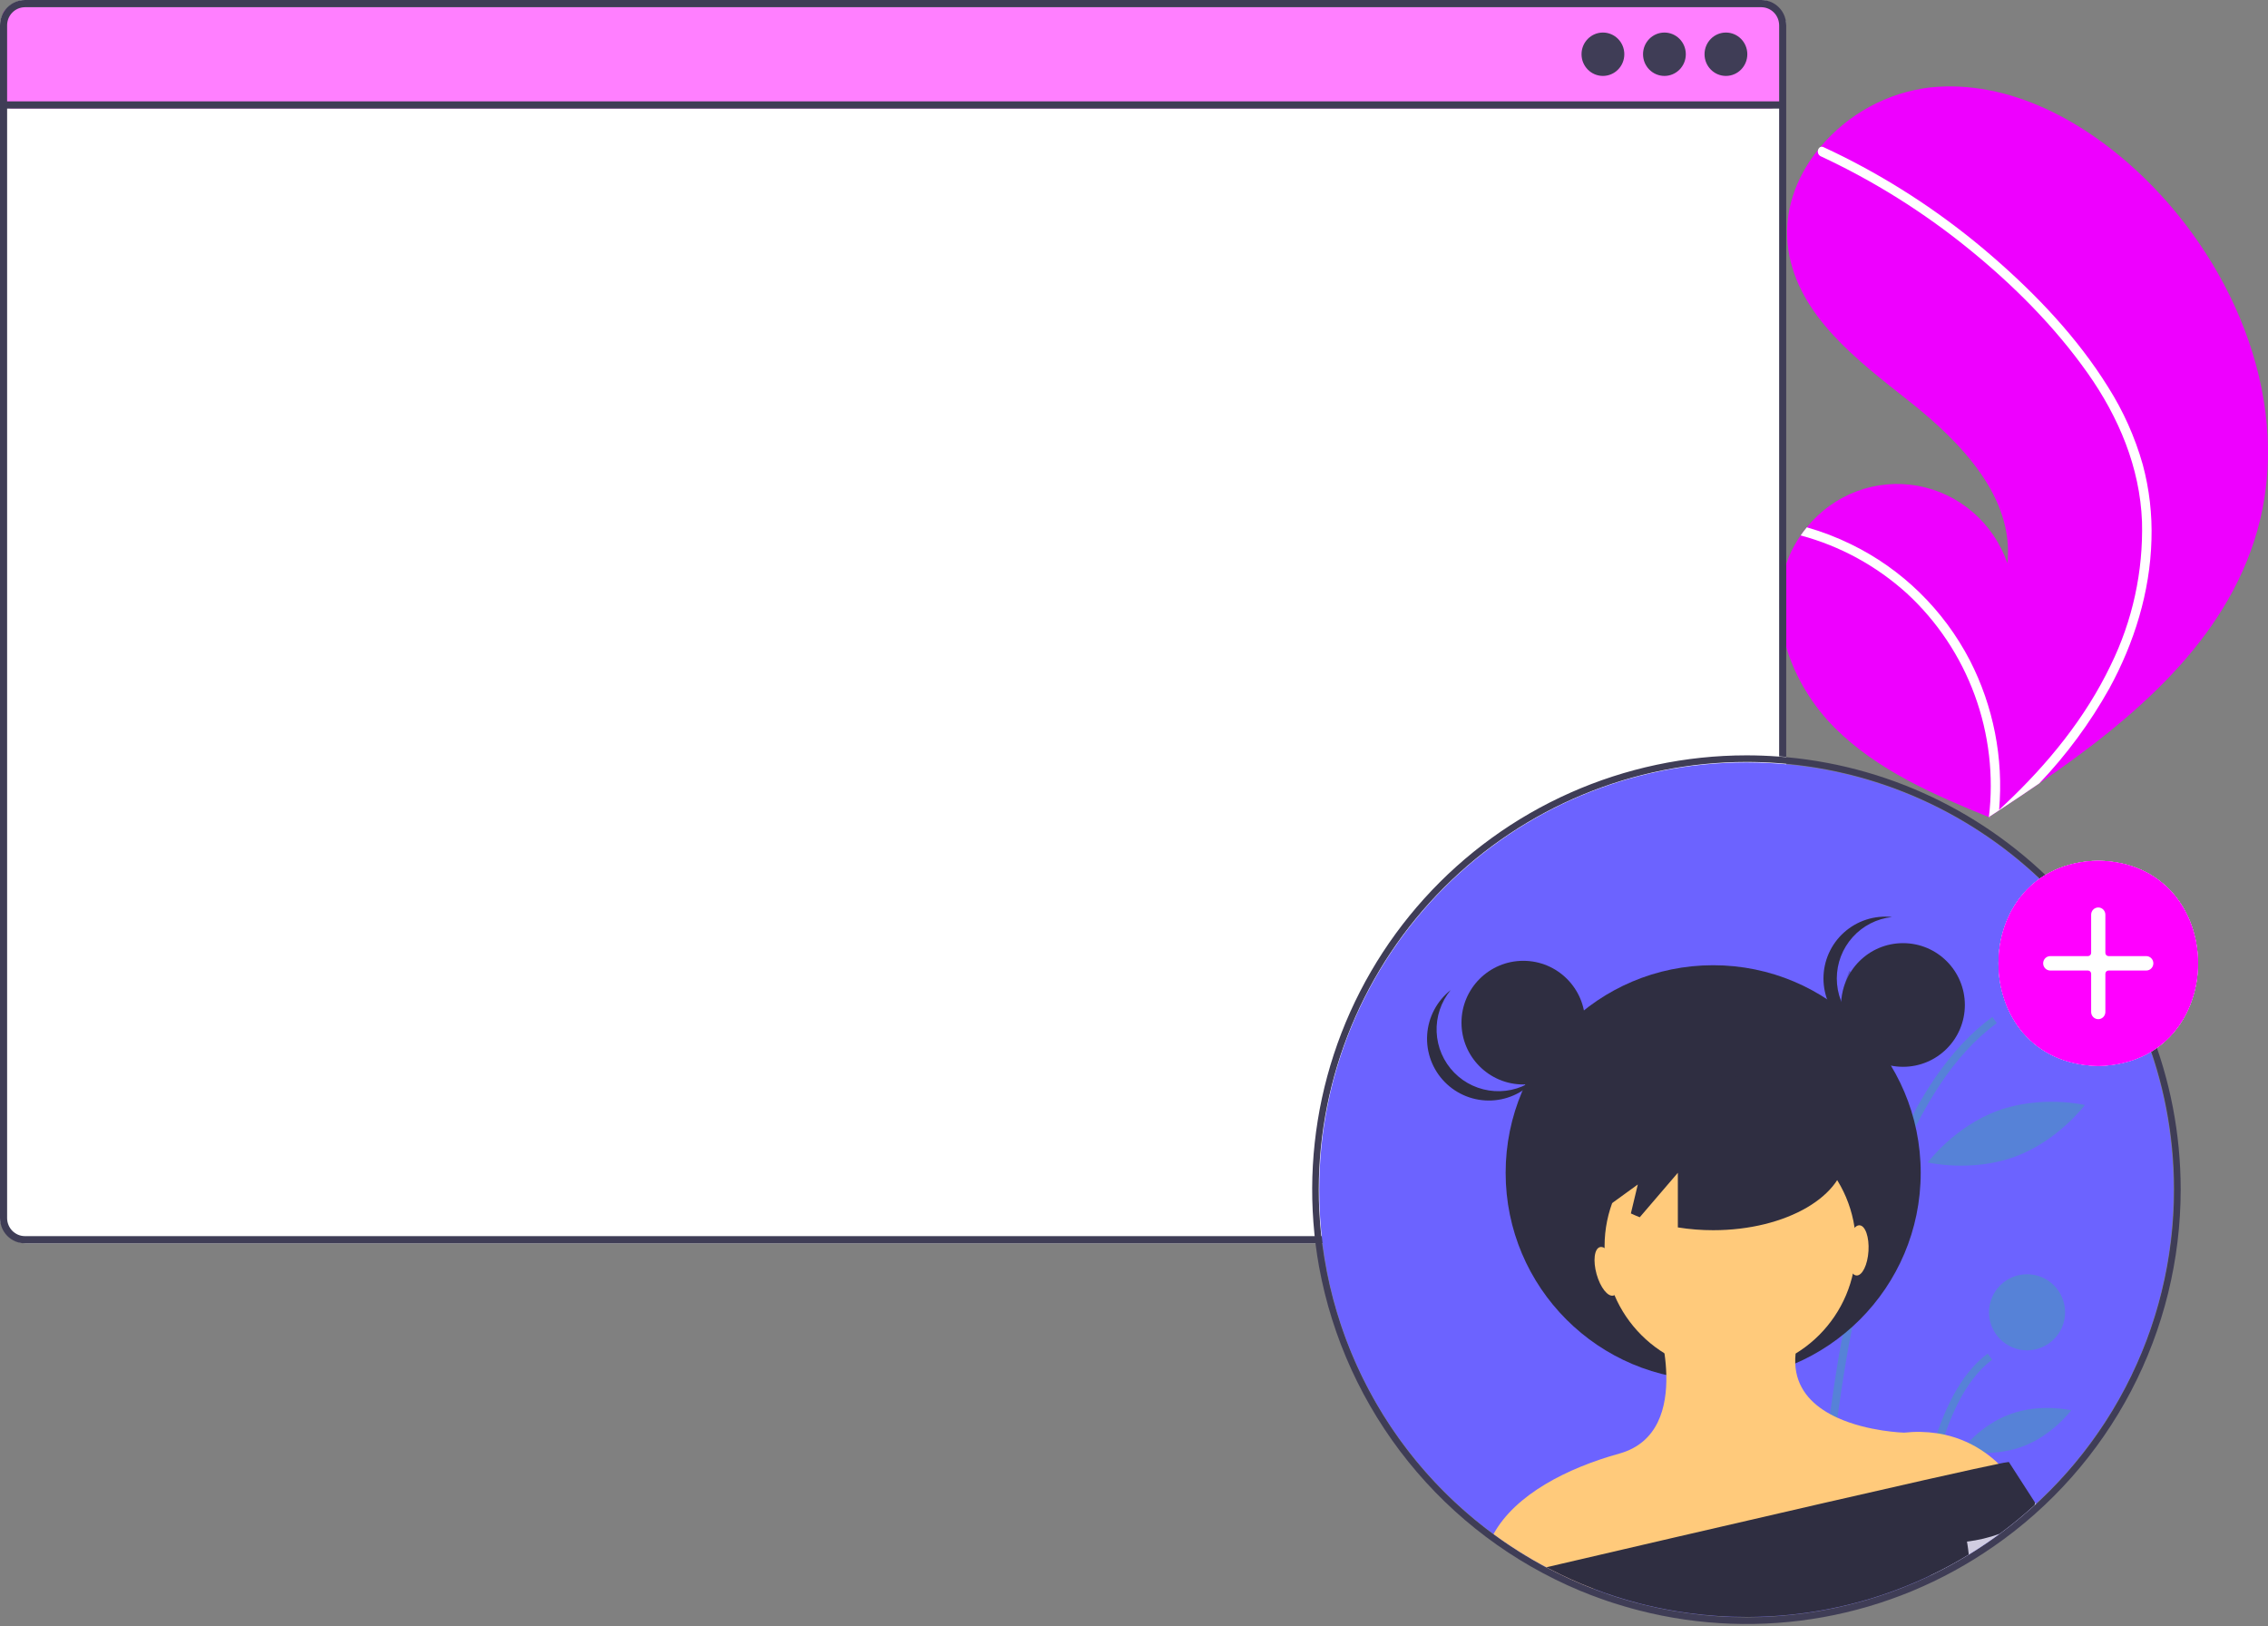 <svg width="961" height="689" viewBox="0 0 961 689" fill="none" xmlns="http://www.w3.org/2000/svg">
<rect x="0" y="0" width="961" height="689" fill="#808080" stroke="none"/>
<g clip-path="url(#clip0)">
<rect width="756.88" height="526.74" rx="11" fill="white"/>
<rect x="1" y="3" width="753" height="43" rx="4" fill="#FF00FF" fill-opacity="0.5"/>
<path d="M956.427 224.915C943.171 271.527 904.464 304.156 864.087 331.874C858.45 335.744 852.81 339.526 847.169 343.219C847.131 343.236 847.091 343.272 847.053 343.29C846.781 343.466 846.509 343.643 846.256 343.821C845.092 344.582 843.928 345.343 842.773 346.095L843.407 346.384C843.407 346.384 844.03 346.719 843.349 346.438C843.146 346.352 842.933 346.274 842.731 346.188C819.275 336.599 795.402 326.304 777.426 308.342C758.779 289.689 747.882 260.433 757.979 235.929C759.307 232.719 760.983 229.669 762.978 226.836C763.797 225.648 764.679 224.511 765.597 223.395C771.167 216.506 778.446 211.244 786.688 208.151C794.929 205.058 803.834 204.245 812.488 205.797C821.142 207.349 829.231 211.209 835.925 216.98C842.619 222.751 847.676 230.225 850.575 238.634C853.541 210.64 830.767 187.192 808.851 169.89C786.925 152.597 762.01 133.765 757.771 105.927C755.404 90.438 760.718 75.428 770.398 63.378C770.698 63.012 770.997 62.647 771.306 62.291C783.09 48.256 799.663 39.244 817.716 37.055C851.337 33.513 883.995 51.551 908.42 75.244C947.731 113.365 971.497 171.918 956.427 224.915Z" fill="#EE00FF"/>
<path d="M893.232 163.948C899.684 174.123 904.638 185.197 907.938 196.822C910.727 207.211 911.969 217.966 911.622 228.727C911.017 250.848 904.302 272.464 893.736 291.717C885.562 306.315 875.6 319.808 864.087 331.874C858.45 335.745 852.81 339.526 847.169 343.219C847.131 343.236 847.092 343.272 847.053 343.29C846.781 343.466 846.509 343.643 846.257 343.821C845.092 344.582 843.928 345.343 842.773 346.095C842.773 346.095 844.03 346.719 843.349 346.438C843.146 346.352 842.933 346.274 842.731 346.188C844.833 328.718 842.774 310.993 836.725 294.496C830.676 277.999 820.815 263.212 807.967 251.374C795.087 239.716 779.672 231.308 762.978 226.836C763.797 225.648 764.679 224.511 765.597 223.396C772.045 225.228 778.32 227.635 784.349 230.588C805.903 241.078 823.551 258.324 834.681 279.772C844.67 299.247 848.968 321.206 847.073 343.072C848.037 342.186 849.002 341.282 849.937 340.386C867.762 323.543 883.593 304.21 894.307 281.898C903.602 263.003 908.171 242.081 907.61 220.976C906.736 197.962 897.689 176.645 884.59 158.088C870.559 138.228 852.968 120.656 834.183 105.434C814.943 89.815 793.889 76.64 771.492 66.205C770.986 65.966 770.591 65.539 770.388 65.013C770.184 64.487 770.188 63.902 770.398 63.379C770.548 62.909 770.874 62.518 771.306 62.291C771.528 62.194 771.769 62.148 772.011 62.159C772.253 62.169 772.49 62.235 772.703 62.351C775.468 63.641 778.215 64.949 780.939 66.314C803.628 77.681 824.837 91.86 844.077 108.527C862.662 124.587 880.158 142.935 893.232 163.948Z" fill="white"/>
<path d="M755.363 42.943H1.509V46.005H755.363V42.943Z" fill="#3F3D56"/>
<path d="M679.192 32.163C684.198 32.163 688.256 28.05 688.256 22.976C688.256 17.902 684.198 13.789 679.192 13.789C674.186 13.789 670.128 17.902 670.128 22.976C670.128 28.05 674.186 32.163 679.192 32.163Z" fill="#3F3D56"/>
<path d="M705.252 32.163C710.258 32.163 714.316 28.05 714.316 22.976C714.316 17.902 710.258 13.789 705.252 13.789C700.246 13.789 696.188 17.902 696.188 22.976C696.188 28.05 700.246 32.163 705.252 32.163Z" fill="#3F3D56"/>
<path d="M731.312 32.163C736.318 32.163 740.376 28.05 740.376 22.976C740.376 17.902 736.318 13.789 731.312 13.789C726.306 13.789 722.248 17.902 722.248 22.976C722.248 28.05 726.306 32.163 731.312 32.163Z" fill="#3F3D56"/>
<path d="M746.297 -3.05176e-05H10.565C7.762 0.004 5.075 1.136 3.094 3.146C1.113 5.156 0.001 7.881 0 10.722V516.028C0.004 518.867 1.118 521.588 3.098 523.596C5.079 525.603 7.764 526.732 10.565 526.736H560.737C560.598 525.721 560.487 524.693 560.376 523.678H10.565C8.563 523.677 6.644 522.87 5.229 521.436C3.814 520.001 3.018 518.056 3.016 516.028V10.722C3.018 8.692 3.813 6.745 5.228 5.309C6.643 3.872 8.562 3.062 10.565 3.057H746.297C748.301 3.059 750.224 3.868 751.641 5.305C753.059 6.741 753.856 8.69 753.858 10.722V320.415C754.859 320.485 755.874 320.57 756.875 320.668V10.722C756.874 7.879 755.759 5.152 753.775 3.142C751.792 1.131 749.102 0.001 746.297 -3.05176e-05Z" fill="#3F3D56"/>
<path d="M560.308 527.428C560.168 526.425 560.057 525.407 559.945 524.404C559.917 524.25 559.903 524.111 559.889 523.958C559.485 520.292 559.192 516.59 559.011 512.85C558.245 516.069 557.553 519.303 556.935 522.55C556.976 523.024 557.018 523.484 557.073 523.958C557.088 524.111 557.101 524.25 557.129 524.404C557.241 525.407 557.353 526.425 557.492 527.428C557.882 530.536 558.356 533.602 558.914 536.655C558.927 536.529 558.942 536.418 558.955 536.292C559.346 533.351 559.792 530.425 560.321 527.498C560.31 527.476 560.306 527.452 560.308 527.428ZM756.993 320.78C755.989 320.683 754.971 320.599 753.967 320.53C753.814 320.516 753.675 320.516 753.522 320.502C749.061 320.167 744.545 320 740 320C714.272 320.008 688.831 325.409 665.32 335.855C641.808 346.3 620.748 361.558 603.498 380.644C586.248 399.73 573.192 422.219 565.171 446.662C557.151 471.104 554.345 496.956 556.935 522.55C556.976 523.024 557.018 523.484 557.073 523.958C557.088 524.111 557.101 524.25 557.129 524.404C557.241 525.407 557.352 526.425 557.492 527.428C557.882 530.536 558.356 533.602 558.914 536.655C564.452 566.915 577.459 595.314 596.755 619.275C616.051 643.236 641.025 662 669.411 673.867C672.311 675.065 675.238 676.208 678.207 677.254C680.159 677.964 682.11 678.619 684.089 679.247C685.511 679.707 686.947 680.139 688.383 680.557C690.418 681.156 692.481 681.727 694.558 682.257C720.036 688.793 746.624 689.763 772.51 685.102C798.397 680.441 822.976 670.258 844.573 655.247H844.588C869.079 638.339 889.101 615.74 902.933 589.391C916.765 563.042 923.994 533.73 924 503.972C924 408.251 850.512 329.38 756.993 320.78ZM843.375 652.696C834.858 658.642 825.842 663.842 816.43 668.236C809.666 671.401 802.711 674.138 795.604 676.431C763.537 686.749 729.23 687.94 696.523 679.874C694.07 679.274 691.636 678.619 689.219 677.909C686.836 677.212 684.475 676.473 682.138 675.693C680.228 675.038 678.318 674.369 676.423 673.658C674.443 672.905 672.492 672.125 670.541 671.316C641.187 659.086 615.559 639.366 596.217 614.128C576.875 588.89 564.498 559.018 560.321 527.498C560.31 527.476 560.306 527.452 560.308 527.428C560.168 526.425 560.057 525.407 559.945 524.404C559.917 524.25 559.904 524.111 559.889 523.958C559.485 520.292 559.192 516.59 559.011 512.85C558.858 509.909 558.784 506.95 558.788 503.972C558.841 455.935 577.949 409.88 611.922 375.913C645.894 341.946 691.956 322.84 740 322.787C744.545 322.787 749.061 322.955 753.522 323.289C753.675 323.303 753.814 323.317 753.968 323.331C754.971 323.401 755.989 323.484 756.993 323.582C848.979 332.167 921.212 409.784 921.212 503.972C921.209 533.203 914.127 561.998 900.572 587.897C887.017 613.796 867.392 636.029 843.375 652.696ZM676.423 673.658C674.443 672.905 672.492 672.125 670.541 671.316C641.187 659.086 615.559 639.366 596.217 614.128C576.875 588.89 564.498 559.018 560.321 527.498C559.792 530.425 559.346 533.351 558.955 536.292C558.942 536.418 558.928 536.529 558.914 536.655C564.452 566.915 577.459 595.314 596.755 619.275C616.051 643.236 641.025 662 669.411 673.867C672.311 675.065 675.238 676.208 678.207 677.254C677.594 676.069 676.994 674.87 676.423 673.658ZM753.521 320.502C749.061 320.167 744.545 320 740 320C714.272 320.008 688.831 325.409 665.319 335.855C641.808 346.3 620.748 361.558 603.498 380.644C586.248 399.73 573.192 422.219 565.171 446.662C557.151 471.104 554.345 496.956 556.935 522.55C556.976 523.024 557.018 523.484 557.073 523.958C557.088 524.111 557.101 524.25 557.129 524.404H559.945C559.917 524.25 559.903 524.111 559.889 523.958C559.485 520.292 559.192 516.59 559.011 512.85C558.858 509.909 558.784 506.95 558.788 503.972C558.84 455.935 577.949 409.88 611.922 375.913C645.894 341.946 691.956 322.84 740 322.787C744.545 322.787 749.061 322.955 753.521 323.289C753.675 323.303 753.814 323.317 753.967 323.331V320.53C753.814 320.516 753.675 320.516 753.522 320.502H753.521Z" fill="#3F3D56"/>
<path d="M921 504C921.028 527.252 916.564 550.29 907.853 571.848C907.832 571.896 907.816 571.939 907.794 571.987V571.993C901.939 586.428 894.237 600.044 884.88 612.498C883.075 614.908 881.214 617.268 879.295 619.578C878.593 620.424 877.881 621.264 877.169 622.094C873.501 626.352 869.641 630.43 865.591 634.331C864.649 635.241 863.696 636.141 862.732 637.03C862.507 637.238 862.282 637.442 862.057 637.651C857.34 641.961 852.397 646.019 847.25 649.807C843.796 652.361 840.251 654.787 836.615 657.084C835.817 657.593 835.014 658.093 834.205 658.584C832.802 659.44 831.387 660.278 829.959 661.095C828.095 662.166 826.209 663.203 824.299 664.206C823.528 664.619 822.751 665.015 821.975 665.411C820.839 665.995 819.699 666.557 818.547 667.109C818.349 667.205 818.151 667.302 817.953 667.393C817.203 667.757 816.443 668.11 815.682 668.464C805.779 673.031 795.48 676.686 784.913 679.383C784.854 679.399 784.8 679.409 784.741 679.425C784.05 679.602 783.354 679.773 782.658 679.939C782.139 680.068 781.614 680.191 781.089 680.309C781.024 680.33 780.958 680.346 780.891 680.357C779.815 680.609 778.738 680.85 777.651 681.069C777.041 681.198 776.43 681.326 775.82 681.45C775.45 681.53 775.075 681.6 774.706 681.669C774.24 681.76 773.779 681.846 773.314 681.937C773.057 681.991 772.799 682.033 772.537 682.076C771.948 682.183 771.359 682.29 770.775 682.392C769.779 682.563 768.772 682.729 767.771 682.879C767.043 682.992 766.32 683.099 765.592 683.201C764.735 683.324 763.878 683.436 763.016 683.543C762.78 683.581 762.545 683.608 762.309 683.634C762.004 683.672 761.699 683.709 761.393 683.747C760.777 683.822 760.162 683.892 759.54 683.956C759.219 683.993 758.903 684.025 758.582 684.058C757.971 684.122 757.361 684.181 756.75 684.234C755.963 684.309 755.176 684.373 754.384 684.438C753.42 684.513 752.461 684.582 751.492 684.641C750.871 684.679 750.249 684.716 749.623 684.748C748.027 684.834 746.431 684.893 744.825 684.936C744.027 684.957 743.224 684.973 742.42 684.984H742.404C741.606 684.995 740.803 685 740 685C731.86 685.003 723.729 684.46 715.661 683.372C709.744 682.58 703.921 681.505 698.193 680.148C697.963 680.095 697.733 680.041 697.508 679.982C696.93 679.848 696.357 679.704 695.784 679.559C695.275 679.431 694.771 679.297 694.263 679.163C681.152 675.751 668.469 670.867 656.456 664.603C656.397 664.571 656.333 664.538 656.274 664.506C655.926 664.324 655.583 664.148 655.241 663.96C654.486 663.564 653.734 663.16 652.986 662.75C648.729 660.41 644.581 657.907 640.541 655.242C639.502 654.562 638.474 653.871 637.457 653.17C637.13 652.945 636.809 652.72 636.487 652.495C636.15 652.259 635.813 652.024 635.481 651.788C634.597 651.162 633.719 650.528 632.846 649.887C629.231 647.231 625.724 644.445 622.323 641.528C610.271 631.206 599.62 619.351 590.643 606.265C587.51 601.703 584.587 596.994 581.872 592.138C566.826 565.202 558.95 534.853 559 504C559 404.038 640.038 323 740 323C839.962 323 921 404.038 921 504Z" fill="#6C63FF"/>
<g style="mix-blend-mode:screen" opacity="0.2">
<path d="M769.105 679.982C769.683 679.848 770.256 679.704 770.829 679.559C771.338 679.431 771.841 679.297 772.35 679.163C772.377 678.097 772.414 676.925 772.452 675.655C772.768 665.716 773.512 649.716 775.268 630.438C775.365 629.404 775.461 628.363 775.558 627.316C776.184 620.782 776.918 613.912 777.796 606.79C777.823 606.554 777.855 606.324 777.882 606.088C778.594 600.316 779.403 594.388 780.313 588.347C780.95 584.122 781.639 579.85 782.38 575.532C782.434 575.233 782.487 574.927 782.541 574.627C782.755 573.38 782.974 572.137 783.199 570.884C783.826 567.398 784.495 563.891 785.197 560.383C787.665 548.045 790.605 535.632 794.113 523.557C797.676 511.033 802.064 498.759 807.249 486.816C811.27 477.537 816.06 468.612 821.568 460.132C821.648 460.008 821.729 459.891 821.809 459.767C828.851 449.159 836.899 440.157 846.089 433.426L844.182 430.824C835.379 437.276 827.303 445.862 819.956 456.581C819.919 456.635 819.886 456.683 819.849 456.736C814.324 464.929 809.502 473.575 805.433 482.58C799.986 494.625 795.39 507.038 791.682 519.728C788.169 531.519 785.018 544.295 782.23 558.054C781.25 562.9 780.315 567.866 779.424 572.951C779.274 573.819 779.124 574.686 778.974 575.559C778.974 575.57 778.969 575.586 778.969 575.597C778.739 576.935 778.519 578.274 778.294 579.629C777.737 583.04 777.212 586.425 776.72 589.782C775.959 594.955 775.272 600.039 774.658 605.033C774.455 606.683 774.258 608.32 774.069 609.944C773.801 612.236 773.548 614.497 773.309 616.729C772.971 619.835 772.662 622.874 772.382 625.848L772.302 626.668C772.259 627.139 772.216 627.61 772.173 628.076C769.999 651.526 769.319 670.466 769.105 679.982Z" fill="#00FF38"/>
</g>
<g style="mix-blend-mode:screen" opacity="0.2">
<path d="M810.156 664.603C810.215 664.571 810.28 664.538 810.338 664.506C811.442 663.933 812.534 663.35 813.626 662.75C813.985 658.477 814.467 653.78 815.099 648.843C815.233 647.825 815.367 646.792 815.517 645.753C815.592 645.196 815.672 644.634 815.752 644.066C816.384 639.718 817.134 635.23 818.034 630.721C821.691 612.322 827.764 593.515 837.847 581.905C838.388 581.278 838.94 580.679 839.513 580.095C840.933 578.619 842.475 577.267 844.123 576.052L842.217 573.455C839.916 575.156 837.798 577.093 835.898 579.233C835.229 579.977 834.575 580.752 833.938 581.557C824.658 593.236 818.864 610.528 815.254 627.648C814.312 632.114 813.519 636.574 812.845 640.917C812.673 642.053 812.509 643.177 812.352 644.291C811.308 651.649 810.617 658.6 810.156 664.603Z" fill="#00FF38"/>
</g>
<path opacity="0.2" d="M864.097 433.351C872.995 433.351 880.209 426.137 880.209 417.239C880.209 408.34 872.995 401.126 864.097 401.126C855.198 401.126 847.984 408.34 847.984 417.239C847.984 426.137 855.198 433.351 864.097 433.351Z" fill="black"/>
<g style="mix-blend-mode:screen" opacity="0.2">
<path d="M858.908 572.051C867.806 572.051 875.02 564.838 875.02 555.939C875.02 547.04 867.806 539.826 858.908 539.826C850.009 539.826 842.795 547.04 842.795 555.939C842.795 564.838 850.009 572.051 858.908 572.051Z" fill="#00FF38"/>
</g>
<path opacity="0.2" d="M800.129 444.303C803.546 463.58 796.004 481.034 796.004 481.034C796.004 481.034 782.921 467.235 779.505 447.959C776.088 428.682 783.63 411.227 783.63 411.227C783.63 411.227 796.713 425.026 800.129 444.303Z" fill="black"/>
<g style="mix-blend-mode:screen" opacity="0.2">
<path d="M853.678 490.061C835.292 496.785 816.816 492.47 816.816 492.47C816.816 492.47 828.15 477.255 846.537 470.532C864.923 463.809 883.399 468.123 883.399 468.123C883.399 468.123 872.064 483.338 853.678 490.061Z" fill="#00FF38"/>
</g>
<g style="mix-blend-mode:screen" opacity="0.2">
<path d="M856.796 612.885C843.908 617.598 830.94 614.524 830.94 614.524C830.94 614.524 838.866 603.809 851.754 599.097C864.641 594.384 877.61 597.458 877.61 597.458C877.61 597.458 869.683 608.173 856.796 612.885Z" fill="#00FF38"/>
</g>
<path d="M794.6 610.174L795.253 610.512C795.189 611.208 795.034 611.636 794.6 610.174Z" fill="#2F2E41"/>
<path d="M795.461 610.399C795.466 610.474 795.477 610.554 795.482 610.629L795.253 610.512C795.259 610.442 795.264 610.367 795.275 610.292C795.328 609.355 795.264 608.246 795.461 610.399Z" fill="#2F2E41"/>
<path d="M725.907 584.781C774.472 584.781 813.842 545.411 813.842 496.846C813.842 448.281 774.472 408.912 725.907 408.912C677.343 408.912 637.973 448.281 637.973 496.846C637.973 545.411 677.343 584.781 725.907 584.781Z" fill="#2F2E41"/>
<path d="M733.146 581.197C762.557 581.197 786.399 557.354 786.399 527.944C786.399 498.533 762.557 474.691 733.146 474.691C703.735 474.691 679.893 498.533 679.893 527.944C679.893 557.354 703.735 581.197 733.146 581.197Z" fill="#FFCA7B"/>
<path d="M854.742 630.009L854.678 630.025L842.292 632.997L816.502 639.188L812.984 640.034L773.764 649.443L770.433 650.246L675.28 673.08C668.847 670.619 662.562 667.789 656.457 664.603C656.398 664.571 656.333 664.538 656.275 664.506C655.926 664.324 655.584 664.148 655.241 663.96C654.486 663.564 653.734 663.16 652.987 662.75C648.729 660.41 644.581 657.907 640.541 655.242C639.503 654.562 638.474 653.871 637.457 653.17C637.13 652.945 636.809 652.72 636.488 652.495C636.15 652.259 635.813 652.024 635.481 651.788C634.597 651.162 633.719 650.528 632.846 649.887C642.089 633.088 664.098 621.923 686.107 615.813C702.719 611.197 706.371 596.026 706.055 582.526C705.974 579.447 705.713 576.375 705.273 573.326C704.602 568.474 703.535 563.685 702.081 559.007L755.337 560.785L760.831 573.444C760.681 574.835 760.633 576.234 760.687 577.632C761.104 588.015 767.514 594.73 775.424 599.063C776.452 599.625 777.507 600.15 778.578 600.637C791.548 606.533 806.815 606.934 806.815 606.934C811.464 606.42 816.16 606.509 820.786 607.197C821.911 607.368 823.003 607.573 824.063 607.813C830.254 609.196 836.102 611.813 841.258 615.508C843.228 616.909 845.091 618.453 846.833 620.129C849.929 623.027 852.593 626.354 854.742 630.009Z" fill="#FFCA7B"/>
<path d="M862.732 637.03C862.507 637.238 862.282 637.442 862.057 637.651C857.34 641.961 852.397 646.019 847.251 649.807C843.797 652.361 840.252 654.787 836.616 657.084C835.818 657.593 835.014 658.093 834.206 658.584C832.803 659.44 831.387 660.278 829.959 661.095C828.096 662.166 826.209 663.203 824.299 664.206C823.528 664.619 822.752 665.015 821.975 665.411C820.84 665.995 819.699 666.557 818.548 667.109C818.35 667.205 818.152 667.302 817.953 667.393L815.688 665.513L842.292 632.997L847.642 626.459C847.642 626.459 849.778 626.459 854.678 630.025C857.386 632.041 859.945 634.249 862.336 636.633C862.464 636.767 862.598 636.896 862.732 637.03Z" fill="#D0CDE1"/>
<path d="M862.357 636.665C862.285 637.002 862.185 637.331 862.057 637.651C857.34 641.961 852.397 646.019 847.251 649.807C842.785 651.416 838.152 652.518 833.44 653.089C833.44 653.089 833.842 655.103 834.206 658.584C832.803 659.44 831.387 660.278 829.959 661.095C828.096 662.166 826.209 663.203 824.299 664.206C823.528 664.619 822.751 665.015 821.975 665.411C820.84 665.995 819.699 666.557 818.548 667.109C818.35 667.205 818.151 667.302 817.953 667.393C817.204 667.757 816.443 668.11 815.683 668.464C805.78 673.031 795.48 676.686 784.913 679.383C784.854 679.399 784.8 679.409 784.742 679.425C784.051 679.602 783.355 679.773 782.658 679.939C782.139 680.068 781.614 680.191 781.089 680.309C781.025 680.33 780.958 680.346 780.891 680.357C779.815 680.609 778.739 680.85 777.651 681.069C777.041 681.198 776.431 681.326 775.82 681.45C775.451 681.53 775.076 681.6 774.706 681.669C774.24 681.76 773.78 681.846 773.314 681.937C773.057 681.99 772.8 682.033 772.537 682.076C771.948 682.183 771.359 682.29 770.776 682.392C769.78 682.563 768.773 682.729 767.771 682.879C767.043 682.992 766.32 683.099 765.592 683.201C764.735 683.324 763.878 683.436 763.016 683.543C762.781 683.581 762.545 683.608 762.309 683.634C762.004 683.672 761.699 683.709 761.394 683.747C760.778 683.822 760.162 683.891 759.541 683.956C759.219 683.993 758.904 684.025 758.582 684.057C757.972 684.122 757.361 684.181 756.751 684.234C755.964 684.309 755.176 684.373 754.384 684.438C753.42 684.513 752.461 684.582 751.492 684.641C750.871 684.679 750.25 684.716 749.623 684.748C748.027 684.834 746.432 684.893 744.825 684.936C744.027 684.957 743.224 684.973 742.421 684.984H742.405C741.607 684.995 740.804 685 740 685C731.86 685.003 723.729 684.46 715.662 683.372C709.744 682.58 703.922 681.505 698.194 680.148C697.963 680.095 697.733 680.041 697.508 679.982C696.93 679.848 696.357 679.704 695.784 679.559C695.275 679.431 694.772 679.297 694.263 679.163C681.152 675.751 668.469 670.867 656.457 664.603C656.398 664.571 656.333 664.538 656.275 664.506C655.926 664.324 655.584 664.148 655.241 663.96C684.635 657.111 731.084 646.31 771.391 637.056C772.521 636.799 773.644 636.542 774.76 636.285C789.647 632.869 803.591 629.688 815.388 627.026C816.609 626.753 817.805 626.486 818.976 626.223C831.651 623.374 841.494 621.211 846.833 620.129C848.272 619.8 849.727 619.545 851.192 619.363L862.336 636.633L862.357 636.665Z" fill="#2F2E41"/>
<path d="M645.457 459.427C659.923 459.427 671.65 447.7 671.65 433.234C671.65 418.768 659.923 407.041 645.457 407.041C630.991 407.041 619.264 418.768 619.264 433.234C619.264 447.7 630.991 459.427 645.457 459.427Z" fill="#2F2E41"/>
<path d="M806.358 451.944C820.824 451.944 832.551 440.216 832.551 425.75C832.551 411.284 820.824 399.557 806.358 399.557C791.892 399.557 780.165 411.284 780.165 425.75C780.165 440.216 791.892 451.944 806.358 451.944Z" fill="#2F2E41"/>
<path d="M778.294 414.525C778.295 408.064 780.683 401.832 785 397.026C789.317 392.22 795.257 389.178 801.681 388.486C798.023 388.087 794.322 388.462 790.819 389.589C787.315 390.715 784.089 392.567 781.349 395.023C778.61 397.48 776.419 400.486 774.919 403.846C773.418 407.206 772.643 410.845 772.643 414.525C772.643 418.204 773.418 421.843 774.919 425.203C776.419 428.563 778.61 431.569 781.349 434.026C784.089 436.482 787.315 438.334 790.819 439.461C794.322 440.587 798.023 440.963 801.681 440.563C795.257 439.871 789.317 436.83 785 432.023C780.683 427.217 778.295 420.985 778.294 414.525Z" fill="#2F2E41"/>
<path d="M616.19 454.421C611.669 449.806 609.014 443.683 608.734 437.229C608.453 430.775 610.568 424.445 614.672 419.455C611.779 421.73 609.399 424.588 607.685 427.844C605.971 431.101 604.962 434.681 604.725 438.353C604.487 442.025 605.026 445.706 606.306 449.156C607.586 452.606 609.579 455.747 612.154 458.376C614.729 461.004 617.829 463.06 621.252 464.411C624.675 465.761 628.345 466.374 632.021 466.212C635.697 466.049 639.297 465.114 642.588 463.467C645.878 461.82 648.785 459.498 651.118 456.652C646.046 460.653 639.674 462.639 633.227 462.227C626.779 461.815 620.712 459.035 616.19 454.421Z" fill="#2F2E41"/>
<path d="M725.907 455.685C694.909 455.685 669.779 470.344 669.779 488.427C669.779 496.518 674.83 503.912 683.168 509.625L693.974 501.796L691.035 514.061C692.254 514.626 693.499 515.173 694.798 515.679L710.94 496.846V519.982C715.89 520.775 720.895 521.172 725.907 521.168C756.906 521.168 782.036 506.51 782.036 488.427C782.036 470.344 756.906 455.685 725.907 455.685Z" fill="#2F2E41"/>
<path d="M780.165 425.75C780.165 425.75 776.097 444.46 801.517 451.943L780.165 425.75Z" fill="#2F2E41"/>
<path d="M669.779 429.156C669.779 429.156 679.134 450.073 651.07 459.427L669.779 429.156Z" fill="#2F2E41"/>
<path d="M683.652 548.851C686.012 548.19 686.64 543.062 685.054 537.398C683.469 531.734 680.27 527.677 677.91 528.338C675.55 528.999 674.922 534.126 676.508 539.791C678.093 545.455 681.292 549.511 683.652 548.851Z" fill="#FFCA7B"/>
<path d="M791.716 529.992C792.077 524.121 790.387 519.239 787.941 519.088C785.495 518.938 783.219 523.575 782.857 529.446C782.495 535.317 784.185 540.199 786.632 540.349C789.078 540.5 791.354 535.863 791.716 529.992Z" fill="#FFCA7B"/>
<path d="M889.076 364.65C945.435 365.625 945.426 450.595 889.075 451.562C832.718 450.586 832.727 365.617 889.076 364.65Z" fill="white"/>
<path d="M889.076 364.65C945.435 365.625 945.426 450.595 889.075 451.562C832.718 450.586 832.727 365.617 889.076 364.65Z" fill="white"/>
<path d="M889.076 364.65C945.435 365.625 945.426 450.595 889.075 451.562C832.718 450.586 832.727 365.617 889.076 364.65Z" fill="#FF00FF"/>
<path d="M889.076 364.65C945.435 365.625 945.426 450.595 889.075 451.562C832.718 450.586 832.727 365.617 889.076 364.65Z" fill="#FF00FF"/>
<path d="M889.077 431.768C888.278 431.767 887.512 431.445 886.947 430.872C886.382 430.3 886.064 429.523 886.063 428.714V412.521C886.063 412.16 885.921 411.814 885.67 411.559C885.418 411.304 885.077 411.16 884.721 411.16H868.745C867.946 411.16 867.179 410.838 866.614 410.265C866.049 409.692 865.731 408.916 865.731 408.105C865.731 407.295 866.049 406.518 866.614 405.946C867.179 405.373 867.946 405.051 868.745 405.051H884.721C885.077 405.051 885.418 404.907 885.67 404.652C885.921 404.397 886.063 404.051 886.063 403.691V387.497C886.063 386.687 886.381 385.91 886.946 385.338C887.511 384.765 888.277 384.443 889.076 384.443C889.875 384.443 890.642 384.765 891.207 385.338C891.772 385.91 892.089 386.687 892.089 387.497V403.691C892.09 404.051 892.231 404.397 892.483 404.652C892.735 404.907 893.076 405.051 893.432 405.051H909.408C910.207 405.051 910.974 405.373 911.539 405.946C912.104 406.518 912.422 407.295 912.422 408.105C912.422 408.916 912.104 409.692 911.539 410.265C910.974 410.838 910.207 411.16 909.408 411.16H893.432C893.076 411.16 892.735 411.304 892.483 411.559C892.231 411.814 892.09 412.16 892.089 412.521V428.714C892.088 429.523 891.771 430.3 891.206 430.872C890.641 431.445 889.875 431.767 889.077 431.768Z" fill="white"/>
</g>
<defs>
<clipPath id="clip0">
<rect width="961" height="689" fill="white"/>
</clipPath>
</defs>
</svg>
